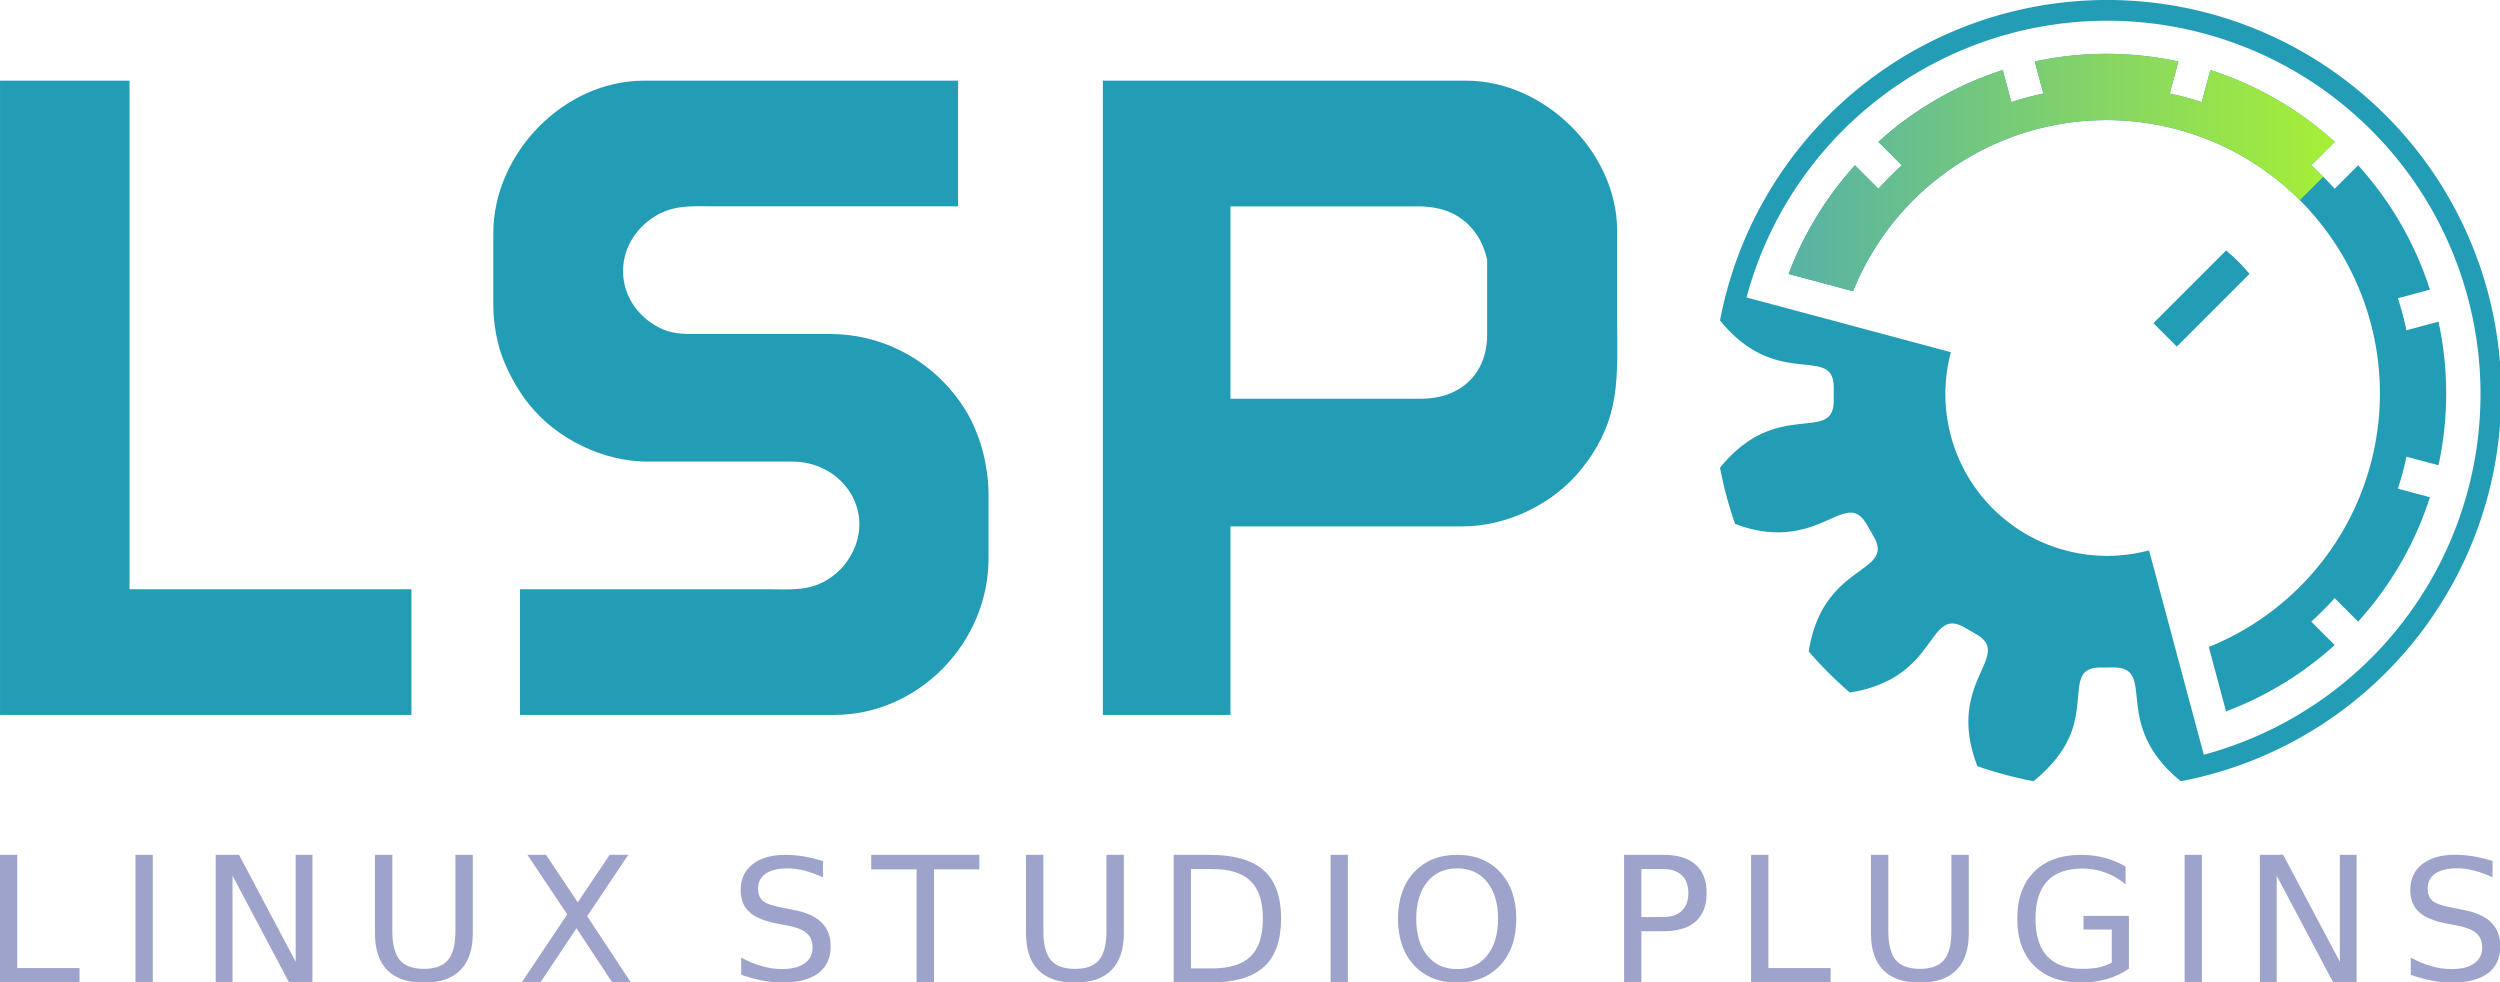<?xml version="1.0" encoding="UTF-8" standalone="no"?>
<!-- Created with Inkscape (http://www.inkscape.org/) -->

<svg
   xmlns:osb="http://www.openswatchbook.org/uri/2009/osb"
   xmlns:dc="http://purl.org/dc/elements/1.1/"
   xmlns:cc="http://creativecommons.org/ns#"
   xmlns:rdf="http://www.w3.org/1999/02/22-rdf-syntax-ns#"
   xmlns:svg="http://www.w3.org/2000/svg"
   xmlns="http://www.w3.org/2000/svg"
   xmlns:xlink="http://www.w3.org/1999/xlink"
   xmlns:sodipodi="http://sodipodi.sourceforge.net/DTD/sodipodi-0.dtd"
   xmlns:inkscape="http://www.inkscape.org/namespaces/inkscape"
   width="1000"
   height="392.905"
   viewBox="0 0 264.583 103.956"
   version="1.1"
   id="svg998"
   inkscape:version="0.92.3 (2405546, 2018-03-11)"
   sodipodi:docname="LSP_logo_2020_V2.svg">
  <defs
     id="defs992">
    <linearGradient
       id="linearGradient2426"
       inkscape:collect="always">
      <stop
         id="stop2422"
         offset="0"
         style="stop-color:#57b2a5;stop-opacity:1;" />
      <stop
         id="stop2424"
         offset="1"
         style="stop-color:#a7ef36;stop-opacity:1" />
    </linearGradient>
    <linearGradient
       osb:paint="solid"
       id="linearGradient2307">
      <stop
         id="stop2305"
         offset="0"
         style="stop-color:#239db5;stop-opacity:1;" />
    </linearGradient>
    <linearGradient
       inkscape:collect="always"
       xlink:href="#linearGradient2426"
       id="linearGradient835"
       gradientUnits="userSpaceOnUse"
       x1="-38.379"
       y1="26.671"
       x2="27.543"
       y2="26.671"
       gradientTransform="matrix(2.81,0,0,2.81,83.511,83.511)" />
  </defs>
  <sodipodi:namedview
     id="base"
     pagecolor="#ffffff"
     bordercolor="#666666"
     borderopacity="1.0"
     inkscape:pageopacity="0.0"
     inkscape:pageshadow="2"
     inkscape:zoom="0.29223633"
     inkscape:cx="500.56107"
     inkscape:cy="534.19686"
     inkscape:document-units="mm"
     inkscape:current-layer="layer1"
     showgrid="false"
     units="px"
     inkscape:window-width="1920"
     inkscape:window-height="1026"
     inkscape:window-x="0"
     inkscape:window-y="0"
     inkscape:window-maximized="1"
     showguides="true"
     inkscape:guide-bbox="true" />
  <g
     inkscape:label="Layer 1"
     inkscape:groupmode="layer"
     id="layer1"
     transform="translate(0,-193.044)">
    <g
       id="g937">
      <g
         id="g1125"
         style="opacity:1;stroke:#000000;stroke-opacity:1"
         transform="matrix(0.312,0,0,-0.312,196.888,260.74)">
        <path
           style="opacity:1;fill:#239db5;fill-opacity:1;fill-rule:evenodd;stroke:none;stroke-width:0.983;stroke-miterlimit:4;stroke-dasharray:none;stroke-opacity:1"
           d="m 152.944,6.131 a 103.965,103.965 0 0 1 7.947,7.947 l 7.958,-7.958 A 115.204,115.204 0 0 1 193.203,48.301 l -10.871,2.913 a 103.965,103.965 0 0 1 2.909,10.856 l 10.871,-2.913 a 115.204,115.204 0 0 1 1.4e-4,48.707 l -10.871,-2.913 a 103.965,103.965 0 0 1 -2.909,10.857 l 10.871,2.913 a 115.204,115.204 0 0 1 -24.353,42.181 l -7.958,-7.958 a 103.965,103.965 0 0 1 -7.947,7.947 l 7.958,7.958 a 115.204,115.204 0 0 1 -42.181,24.353 l -2.913,-10.871 a 103.965,103.965 0 0 1 -10.856,2.909 l 2.913,10.871 a 115.204,115.204 0 0 1 -48.707,1.3e-4 l 2.913,-10.871 a 103.965,103.965 0 0 1 -10.857,-2.909 l -2.913,10.871 A 115.204,115.204 0 0 1 6.12,168.849 l 7.958,-7.958 a 103.965,103.965 0 0 1 -7.947,-7.947 l -7.958,7.958 A 115.204,115.204 0 0 1 -24.328,124.042 l 21.843,-5.853 A 92.725,92.725 0 1 0 118.19,-2.485 l 5.853,-21.843 a 115.204,115.204 0 0 1 36.86,22.5 l -7.958,7.958"
           id="Sketch002_w0001-7"
           inkscape:connector-curvature="0" />
        <path
           style="fill:#239db5;fill-opacity:1;fill-rule:evenodd;stroke:none;stroke-width:0.983;stroke-miterlimit:4;stroke-dasharray:none;stroke-opacity:1"
           d="m 99.406,107.353 24.659,24.659 a 63.222,63.222 0 0 0 7.947,-7.947 l -24.659,-24.659 -7.947,7.947"
           id="Sketch002_w0002-5"
           inkscape:connector-curvature="0" />
        <path
           style="fill:#239db5;fill-opacity:1;fill-rule:evenodd;stroke:none;stroke-width:3.717;stroke-miterlimit:4;stroke-dasharray:none;stroke-opacity:1"
           d="M 472.127,0.545 A 504.446,504.446 0 0 0 0,410.145 c 72.804,90.257 145.687,29.686 145.549,86.018 h 0.006 v 16.447 h -0.006 C 145.79,569.147 72.855,508.427 0,598.748 a 504.446,504.446 0 0 0 19.24,71.807 c 56.913,21.874 94.831,5.846 119.658,-5.16 22.994,-10.176 36.273,-16.621 49.465,6.932 l 0.012,-0.008 8.195,14.26 -0.01,0.006 c 28.358,48.763 -65.092,32.709 -83.018,147.307 a 504.446,504.446 0 0 0 52.566,52.566 C 280.551,868.556 264.694,775.331 313.215,803.32 l 0.002,-0.004 14.246,8.225 -0.004,0.008 c 49.434,28.08 -39.851,60.839 1.986,169.211 A 504.446,504.446 0 0 0 401.252,1000 c 51.555,-42.075 53.96,-78.219 56.836,-105.062 2.11,-24.324 2.288,-40.568 29.262,-40.477 v -0.008 l 16.447,-0.016 v 0.014 C 560.197,854.278 499.577,927.179 589.855,1000 A 504.446,504.446 0 0 0 472.127,0.545 Z M 485.896,26.648 A 477.897,477.897 0 0 1 619.242,966.059 L 549.152,704.479 A 207.089,207.089 0 0 1 295.521,450.848 L 33.939,380.758 A 477.897,477.897 0 0 1 485.896,26.648 Z"
           transform="matrix(0.265,0,0,-0.265,-47.604,216.979)"
           id="Sketch002_w0003-3"
           inkscape:connector-curvature="0" />
        <path
           style="fill:url(#linearGradient835);fill-opacity:1;fill-rule:evenodd;stroke:none;stroke-width:0.983;stroke-miterlimit:4;stroke-dasharray:none"
           d="m 157.025,157.025 -7.947,-7.947 A 92.725,92.725 0 0 1 -2.485,118.19 l -21.842,5.853 a 115.204,115.204 0 0 0 22.5,36.859 l 7.958,-7.958 a 103.965,103.965 0 0 0 7.947,7.947 l -7.958,7.958 A 115.204,115.204 0 0 0 48.301,193.203 l 2.913,-10.871 a 103.965,103.965 0 0 0 10.856,2.909 l -2.913,10.871 a 115.204,115.204 0 0 0 48.707,-1.3e-4 l -2.913,-10.871 A 103.965,103.965 0 0 0 115.808,182.332 l 2.913,10.871 a 115.204,115.204 0 0 0 42.181,-24.353 l -7.958,-7.958 a 103.965,103.965 0 0 0 4.081,-3.866"
           id="Sketch003_w0000-5"
           inkscape:connector-curvature="0" />
      </g>
      <path
         id="Выделение"
         d="m -1.73e-8,201.582 c 0,0 13.708,0 13.708,0 0,0 0,53.823 0,53.823 0,0 29.835,0 29.835,0 0,0 0,13.305 0,13.305 0,0 -43.542,0 -43.542,0 0,0 0,-67.127 3e-15,-67.127 z M 55.033,255.405 c 0,0 14.917,0 14.917,0 0,0 11.289,0 11.289,0 2.459,0 4.501,0.266 6.652,-1.22 0.826,-0.573 1.391,-1.163 1.937,-2.006 3.05,-4.711 -0.496,-10.273 -5.969,-10.281 0,0 -10.281,0 -10.281,0 0,0 -5.04,0 -5.04,0 -4.705,-0.007 -9.601,-2.383 -12.537,-6.048 -1.078,-1.345 -1.931,-2.853 -2.609,-4.435 -0.774,-1.808 -1.179,-4.086 -1.183,-6.048 0,0 0,-7.66 0,-7.66 0.014,-8.42 7.438,-16.113 15.925,-16.127 0,0 33.262,0 33.262,0 0,0 0,13.305 0,13.305 0,0 -14.716,0 -14.716,0 0,0 -10.886,0 -10.886,0 -2.526,0 -4.673,-0.248 -6.854,1.298 -4.145,2.939 -3.979,8.662 0.403,11.305 1.25,0.754 2.409,0.901 3.83,0.903 0,0 9.878,0 9.878,0 0,0 4.838,0 4.838,0 5.237,0.007 10.156,2.486 13.325,6.652 1.093,1.437 1.681,2.554 2.314,4.233 0.681,1.814 1.091,4.11 1.093,6.048 0,0 0,6.854 0,6.854 -0.014,8.878 -7.386,16.516 -16.328,16.53 0,0 -33.262,0 -33.262,0 0,0 0,-13.305 0,-13.305 z m 61.685,-53.823 c 0,0 38.503,0 38.503,0 8.205,0.012 15.828,7.497 15.925,15.723 0,0 0,9.273 0,9.273 0,6.364 0.508,10.761 -3.792,16.127 -2.935,3.665 -7.832,6.039 -12.537,6.048 0,0 -6.249,0 -6.249,0 0,0 -18.344,0 -18.344,0 0,0 0,19.957 0,19.957 0,0 -13.506,0 -13.506,0 0,0 0,-67.127 0,-67.127 z m 13.506,33.664 c 0,0 20.158,0 20.158,0 4.169,-0.005 7.035,-2.61 7.009,-6.854 0,0 0,-7.862 0,-7.862 -0.21,-0.903 -0.566,-1.859 -1.083,-2.621 -1.468,-2.169 -3.594,-2.994 -6.128,-3.024 0,0 -19.957,0 -19.957,0 0,0 0,20.36 0,20.36 z"
         style="fill:#239db5;fill-opacity:1;stroke:none;stroke-width:0.202"
         inkscape:connector-curvature="0" />
      <g
         inkscape:label="Layer 1"
         id="layer1-5"
         transform="matrix(1.359,0,0,1.359,-1.73e-8,-106.584)">
        <g
           id="g1769"
           transform="translate(-1.5,285.664)">
          <path
             d="m 1.5,1.383 h 1.347 v 8.819 h 4.846 v 1.133 H 1.5 Z"
             style="font-style:normal;font-weight:normal;font-size:13.653px;line-height:0;font-family:sans-serif;letter-spacing:0px;word-spacing:0px;fill:#9da3ca;fill-opacity:1;stroke:none;stroke-width:0.265"
             id="path838"
             inkscape:connector-curvature="0" />
          <path
             d="m 12.05,1.383 h 1.347 V 11.335 H 12.05 Z"
             style="font-style:normal;font-weight:normal;font-size:13.653px;line-height:0;font-family:sans-serif;letter-spacing:0px;word-spacing:0px;fill:#9da3ca;fill-opacity:1;stroke:none;stroke-width:0.265"
             id="path840"
             inkscape:connector-curvature="0" />
          <path
             d="m 18.3,1.383 h 1.813 l 4.413,8.326 V 1.383 h 1.307 V 11.335 H 24.02 L 19.607,3.009 v 8.326 H 18.3 Z"
             style="font-style:normal;font-weight:normal;font-size:13.653px;line-height:0;font-family:sans-serif;letter-spacing:0px;word-spacing:0px;fill:#9da3ca;fill-opacity:1;stroke:none;stroke-width:0.265"
             id="path842"
             inkscape:connector-curvature="0" />
          <path
             d="m 30.7,1.383 h 1.353 v 5.931 q 0,1.569 0.58,2.263 0.58,0.687 1.88,0.687 1.293,0 1.873,-0.687 0.58,-0.693 0.58,-2.263 V 1.383 h 1.353 v 6.095 q 0,1.91 -0.967,2.884 -0.96,0.974 -2.84,0.974 -1.887,0 -2.853,-0.974 Q 30.7,9.387 30.7,7.478 Z"
             style="font-style:normal;font-weight:normal;font-size:13.653px;line-height:0;font-family:sans-serif;letter-spacing:0px;word-spacing:0px;fill:#9da3ca;fill-opacity:1;stroke:none;stroke-width:0.262"
             id="path844"
             inkscape:connector-curvature="0" />
          <path
             d="m 42.573,1.383 h 1.447 l 2.473,3.7 2.487,-3.7 H 50.426 L 47.226,6.162 50.639,11.335 H 49.193 L 46.393,7.102 43.573,11.335 H 42.12 l 3.553,-5.313 z"
             style="font-style:normal;font-weight:normal;font-size:13.653px;line-height:0;font-family:sans-serif;letter-spacing:0px;word-spacing:0px;fill:#9da3ca;fill-opacity:1;stroke:none;stroke-width:0.265"
             id="path846"
             inkscape:connector-curvature="0" />
          <path
             d="M 65.586,1.873 V 3.138 Q 64.82,2.784 64.14,2.611 63.46,2.438 62.826,2.438 q -1.1,0 -1.7,0.411 -0.593,0.411 -0.593,1.169 0,0.636 0.393,0.963 0.4,0.321 1.507,0.52 l 0.813,0.161 q 1.507,0.276 2.22,0.976 0.72,0.693 0.72,1.862 0,1.393 -0.973,2.112 -0.967,0.719 -2.84,0.719 -0.707,0 -1.507,-0.154 -0.793,-0.154 -1.647,-0.456 V 9.385 q 0.82,0.443 1.607,0.668 0.787,0.225 1.547,0.225 1.153,0 1.78,-0.437 0.627,-0.437 0.627,-1.246 0,-0.706 -0.453,-1.104 Q 63.88,7.093 62.853,6.894 L 62.033,6.74 Q 60.527,6.451 59.853,5.834 59.18,5.218 59.18,4.12 q 0,-1.271 0.927,-2.003 0.933,-0.732 2.567,-0.732 0.7,0 1.427,0.122 0.727,0.122 1.487,0.366 z"
             style="font-style:normal;font-weight:normal;font-size:13.653px;line-height:0;font-family:sans-serif;letter-spacing:0px;word-spacing:0px;fill:#9da3ca;fill-opacity:1;stroke:none;stroke-width:0.26"
             id="path848"
             inkscape:connector-curvature="0" />
          <path
             d="m 69.35,1.383 h 8.419 v 1.133 h -3.533 v 8.819 h -1.353 V 2.516 H 69.35 Z"
             style="font-style:normal;font-weight:normal;font-size:13.653px;line-height:0;font-family:sans-serif;letter-spacing:0px;word-spacing:0px;fill:#9da3ca;fill-opacity:1;stroke:none;stroke-width:0.265"
             id="path850"
             inkscape:connector-curvature="0" />
          <path
             d="m 81.4,1.383 h 1.353 v 5.932 q 0,1.57 0.58,2.263 0.58,0.687 1.88,0.687 1.293,0 1.873,-0.687 0.58,-0.693 0.58,-2.263 V 1.383 h 1.353 v 6.095 q 0,1.91 -0.967,2.884 -0.96,0.974 -2.84,0.974 -1.887,0 -2.853,-0.974 Q 81.4,9.387 81.4,7.478 Z"
             style="font-style:normal;font-weight:normal;font-size:13.653px;line-height:0;font-family:sans-serif;letter-spacing:0px;word-spacing:0px;fill:#9da3ca;fill-opacity:1;stroke:none;stroke-width:0.262"
             id="path852"
             inkscape:connector-curvature="0" />
          <path
             d="m 94.247,2.489 v 7.74 h 1.627 q 2.06,0 3.013,-0.933 0.96,-0.933 0.96,-2.946 0,-2 -0.96,-2.926 Q 97.933,2.489 95.873,2.489 Z M 92.9,1.383 h 2.766 q 2.893,0 4.246,1.207 1.353,1.2 1.353,3.76 0,2.573 -1.36,3.78 -1.36,1.207 -4.24,1.207 H 92.9 Z"
             style="font-style:normal;font-weight:normal;font-size:13.653px;line-height:0;font-family:sans-serif;letter-spacing:0px;word-spacing:0px;fill:#9da3ca;fill-opacity:1;stroke:none;stroke-width:0.265"
             id="path854"
             inkscape:connector-curvature="0" />
          <path
             d="m 105.12,1.383 h 1.347 V 11.335 H 105.12 Z"
             style="font-style:normal;font-weight:normal;font-size:13.653px;line-height:0;font-family:sans-serif;letter-spacing:0px;word-spacing:0px;fill:#9da3ca;fill-opacity:1;stroke:none;stroke-width:0.265"
             id="path856"
             inkscape:connector-curvature="0" />
          <path
             d="m 114.983,2.437 q -1.467,0 -2.333,1.054 -0.86,1.054 -0.86,2.872 0,1.812 0.86,2.866 0.867,1.054 2.333,1.054 1.467,0 2.32,-1.054 0.86,-1.054 0.86,-2.866 0,-1.818 -0.86,-2.872 -0.853,-1.054 -2.32,-1.054 z m 0,-1.054 q 2.093,0 3.346,1.356 1.253,1.349 1.253,3.624 0,2.268 -1.253,3.624 -1.253,1.349 -3.346,1.349 -2.1,0 -3.36,-1.349 Q 110.37,8.637 110.37,6.363 q 0,-2.275 1.253,-3.624 1.26,-1.356 3.36,-1.356 z"
             style="font-style:normal;font-weight:normal;font-size:13.653px;line-height:0;font-family:sans-serif;letter-spacing:0px;word-spacing:0px;fill:#9da3ca;fill-opacity:1;stroke:none;stroke-width:0.26"
             id="path858"
             inkscape:connector-curvature="0" />
          <path
             d="m 129.324,2.489 v 3.74 h 1.693 q 0.94,0 1.453,-0.487 0.513,-0.487 0.513,-1.387 0,-0.893 -0.513,-1.38 -0.513,-0.487 -1.453,-0.487 z m -1.347,-1.107 h 3.04 q 1.673,0 2.527,0.76 0.86,0.753 0.86,2.213 0,1.473 -0.86,2.227 -0.853,0.753 -2.527,0.753 h -1.693 v 4 h -1.347 z"
             style="font-style:normal;font-weight:normal;font-size:13.653px;line-height:0;font-family:sans-serif;letter-spacing:0px;word-spacing:0px;fill:#9da3ca;fill-opacity:1;stroke:none;stroke-width:0.265"
             id="path889"
             inkscape:connector-curvature="0" />
          <path
             d="m 137.868,1.383 h 1.347 v 8.819 h 4.846 v 1.133 h -6.193 z"
             style="font-style:normal;font-weight:normal;font-size:13.653px;line-height:0;font-family:sans-serif;letter-spacing:0px;word-spacing:0px;fill:#9da3ca;fill-opacity:1;stroke:none;stroke-width:0.265"
             id="path891"
             inkscape:connector-curvature="0" />
          <path
             d="m 147.201,1.383 h 1.353 v 5.931 q 0,1.569 0.58,2.263 0.58,0.687 1.88,0.687 1.293,0 1.873,-0.687 0.58,-0.693 0.58,-2.263 v -5.931 h 1.353 v 6.095 q 0,1.91 -0.967,2.884 -0.96,0.974 -2.84,0.974 -1.887,0 -2.853,-0.974 Q 147.201,9.387 147.201,7.478 Z"
             style="font-style:normal;font-weight:normal;font-size:13.653px;line-height:0;font-family:sans-serif;letter-spacing:0px;word-spacing:0px;fill:#9da3ca;fill-opacity:1;stroke:none;stroke-width:0.262"
             id="path893"
             inkscape:connector-curvature="0" />
          <path
             d="m 165.956,9.777 v -2.575 h -2.2 v -1.066 h 3.533 v 4.116 q -0.78,0.533 -1.72,0.809 -0.94,0.27 -2.007,0.27 -2.333,0 -3.653,-1.31 -1.313,-1.316 -1.313,-3.66 0,-2.35 1.313,-3.66 1.32,-1.316 3.653,-1.316 0.973,0 1.847,0.231 0.88,0.231 1.62,0.681 v 1.38 q -0.747,-0.61 -1.587,-0.918 -0.84,-0.308 -1.767,-0.308 -1.827,0 -2.747,0.982 -0.913,0.982 -0.913,2.928 0,1.939 0.913,2.921 0.92,0.982 2.747,0.982 0.713,0 1.273,-0.116 0.56,-0.122 1.007,-0.372 z"
             style="font-style:normal;font-weight:normal;font-size:13.653px;line-height:0;font-family:sans-serif;letter-spacing:0px;word-spacing:0px;fill:#9da3ca;fill-opacity:1;stroke:none;stroke-width:0.26"
             id="path895"
             inkscape:connector-curvature="0" />
          <path
             d="m 171.63,1.383 h 1.347 V 11.335 H 171.63 Z"
             style="font-style:normal;font-weight:normal;font-size:13.653px;line-height:0;font-family:sans-serif;letter-spacing:0px;word-spacing:0px;fill:#9da3ca;fill-opacity:1;stroke:none;stroke-width:0.265"
             id="path897"
             inkscape:connector-curvature="0" />
          <path
             d="m 177.491,1.383 h 1.813 l 4.413,8.326 V 1.383 h 1.307 v 9.953 h -1.813 l -4.413,-8.326 v 8.326 h -1.307 z"
             style="font-style:normal;font-weight:normal;font-size:13.653px;line-height:0;font-family:sans-serif;letter-spacing:0px;word-spacing:0px;fill:#9da3ca;fill-opacity:1;stroke:none;stroke-width:0.265"
             id="path899"
             inkscape:connector-curvature="0" />
          <path
             d="m 195.609,1.867 v 1.266 q -0.767,-0.354 -1.447,-0.527 -0.68,-0.174 -1.313,-0.174 -1.1,0 -1.7,0.411 -0.593,0.411 -0.593,1.17 0,0.636 0.393,0.964 0.4,0.321 1.507,0.521 l 0.813,0.161 q 1.507,0.276 2.22,0.977 0.72,0.694 0.72,1.864 0,1.395 -0.973,2.115 -0.967,0.72 -2.84,0.72 -0.707,0 -1.507,-0.154 -0.793,-0.154 -1.647,-0.456 V 9.387 q 0.82,0.444 1.607,0.669 0.787,0.225 1.547,0.225 1.153,0 1.78,-0.437 0.627,-0.437 0.627,-1.247 0,-0.707 -0.453,-1.106 -0.447,-0.399 -1.473,-0.598 l -0.82,-0.154 q -1.507,-0.289 -2.18,-0.906 -0.673,-0.617 -0.673,-1.716 0,-1.273 0.927,-2.006 0.933,-0.733 2.567,-0.733 0.7,0 1.427,0.122 0.727,0.122 1.487,0.366 z"
             style="font-style:normal;font-weight:normal;font-size:13.653px;line-height:0;font-family:sans-serif;letter-spacing:0px;word-spacing:0px;fill:#9da3ca;fill-opacity:1;stroke:none;stroke-width:0.26"
             id="path901"
             inkscape:connector-curvature="0" />
        </g>
      </g>
    </g>
  </g>
</svg>
